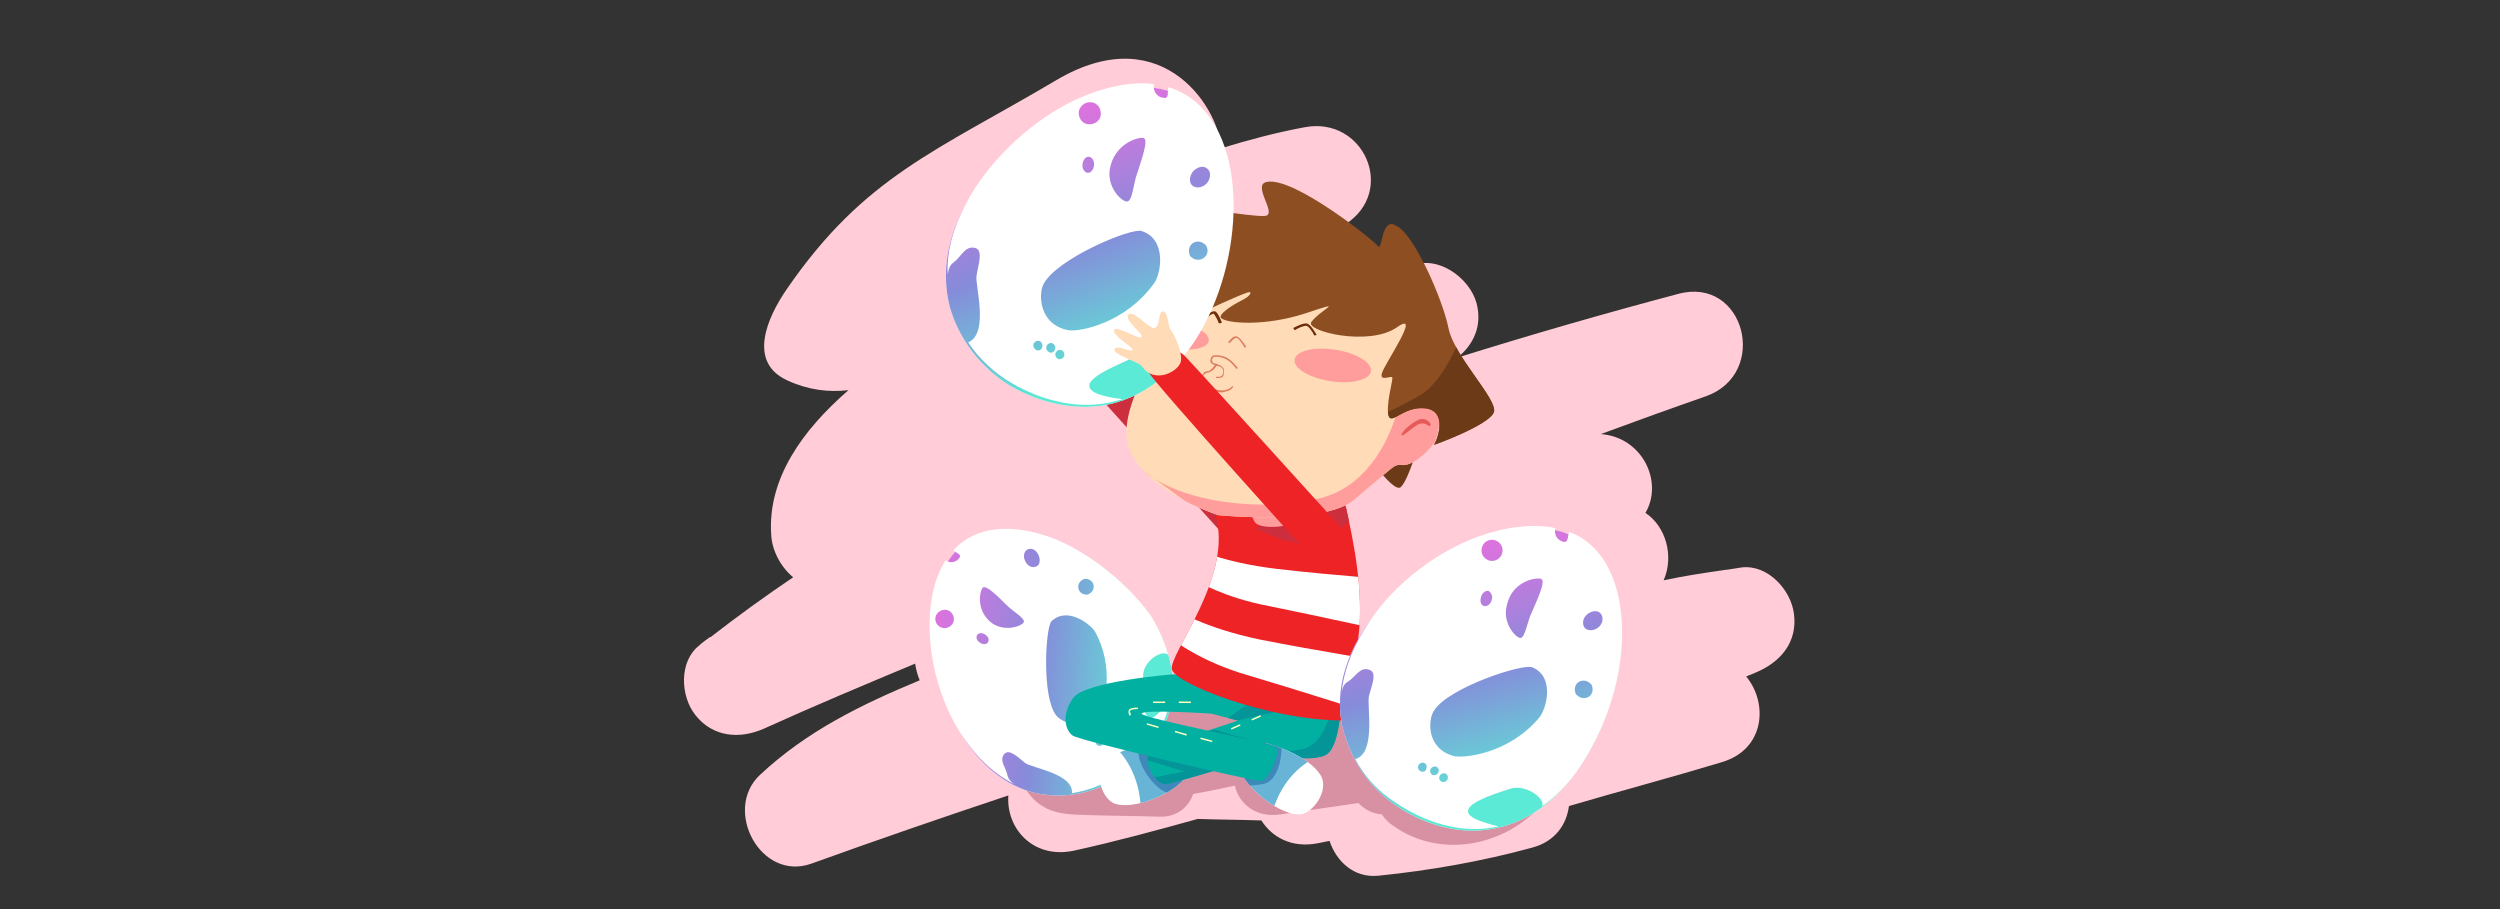<?xml version="1.0" encoding="utf-8"?>
<!-- Generator: Adobe Illustrator 22.0.1, SVG Export Plug-In . SVG Version: 6.00 Build 0)  -->
<svg version="1.1" xmlns="http://www.w3.org/2000/svg" xmlns:xlink="http://www.w3.org/1999/xlink" x="0px" y="0px"
	 viewBox="0 0 330 120" style="enable-background:new 0 0 330 120;" xml:space="preserve">
<rect x="0" y="0" width="330" height="120" fill="#333333" stroke="none"/>
<style type="text/css">
	.st0{fill:#FFCCD7;}
	.st1{fill:#D891A3;}
	.st2{fill:#F8F9FF;}
	.st3{fill:url(#SVGID_1_);}
	.st4{fill:#FFFFFF;}
	.st5{fill:#CC2E3D;}
	.st6{clip-path:url(#SVGID_3_);fill:#67B4D6;}
	.st7{clip-path:url(#SVGID_5_);}
	.st8{fill:#3E88BA;}
	.st9{fill:#01B0A1;}
	.st10{clip-path:url(#SVGID_7_);}
	.st11{fill:#049599;}
	.st12{clip-path:url(#SVGID_9_);}
	.st13{clip-path:url(#SVGID_11_);}
	.st14{clip-path:url(#SVGID_13_);fill:#67B4D6;}
	.st15{clip-path:url(#SVGID_15_);}
	.st16{clip-path:url(#SVGID_17_);}
	.st17{fill:#EE2326;}
	.st18{clip-path:url(#SVGID_19_);}
	.st19{clip-path:url(#SVGID_21_);}
	.st20{clip-path:url(#SVGID_23_);}
	.st21{clip-path:url(#SVGID_25_);fill:#FFFFFF;}
	.st22{clip-path:url(#SVGID_27_);fill:#FFFFFF;}
	.st23{fill:#FFFDBD;}
	.st24{fill:#FF9C9C;}
	.st25{fill:#6D3A17;}
	.st26{fill:#FFDBB7;}
	.st27{clip-path:url(#SVGID_29_);}
	.st28{fill:#8D4E22;}
	.st29{clip-path:url(#SVGID_31_);}
	.st30{fill:#DD7C5E;}
	.st31{fill:#6D2C0B;}
	.st32{fill:#E55A5A;}
	.st33{fill:url(#SVGID_32_);}
	.st34{fill:url(#SVGID_33_);}
</style>
<g id="图层_3">
	<path class="st0" d="M236.8,81c-0.4-3.1-3.4-6.5-6.9-6.1c-0.6,0.1-1.2,0.2-1.9,0.3l0,0c0,0-0.1,0-0.1,0c-2.8,0.4-5.5,0.8-8.3,1.4
		c1.4-3.2,0.3-7.1-2.4-8.9c2.4-4.1-0.4-10-5.9-10.4c4.6-1.7,9.3-3.4,13.9-5c8.4-3,5.1-15.9-3.7-13.5c-9.8,2.6-19.5,5.4-29.1,8.4
		c2.1-1.7,3.3-4.2,2.5-7.2c-0.9-3.3-5.1-6.4-8.6-4.9c-1.6,0.7-3.2,1.3-4.8,2c-1.8-1.6-4.2-2.4-6.4-1.5
		c-12.2,5.1-24.4,10.2-36.6,15.2c1.6-0.9,3.2-1.8,4.8-2.6c11.5-6.1,23.4-11.5,34.3-18.6c6.8-4.4,2.4-14.3-5.4-12.8
		c-3.8,0.7-7.5,1.7-11.1,2.8c0.2-4.4-7.2-17.6-21.7-9c-15.9,9.4-25.3,12.7-35.5,27.5c-2.7,3.9-5.2,9.7,0,12.1
		c2.8,1.3,5.5,1.6,8.1,1.3c-6.1,5.3-10.7,11.7-10.2,19.1c0.1,2,1.2,4.2,2.9,5.6c-3.7,2.5-7.3,5.1-10.9,7.9c0,0,0,0-0.1,0l0,0
		c-0.5,0.4-1,0.7-1.4,1.1c-2.7,2.1-2.5,6.7-0.5,9.2c2.3,2.9,5.8,3.2,9,1.8c6.6-3,13.3-5.8,20-8.6c0.1,0.7,0.3,1.5,0.6,2.2
		c-7.7,3.2-14.9,6.7-21.1,12.5c-4.9,4.6,0.1,14.1,6.8,11.7c8.6-3.1,17.3-6.1,26-9c-0.3,4.4,3.3,8.4,8.6,7.3c5.5-1.2,11-2.7,16.4-4.2
		c2.8,0.1,5.6,0.1,8.4,0.2c1.4,2.2,4,3.7,7.5,3c0.5-0.1,1-0.2,1.5-0.3c0.9,2.7,3.2,4.9,6.4,4.6c6.9-0.7,13.7-1.9,20.3-3.7
		c3.1-0.8,4.6-3.1,4.9-5.5c6.8-2,13.6-3.8,20.2-5.8c5.7-1.7,6.1-7.8,3.2-11.3c0.4-0.2,0.8-0.3,1.2-0.5
		C235.1,87.4,237.3,84.7,236.8,81z"/>
</g>
<g id="图层_4">
	<path class="st1" d="M199.7,96.4c-0.9-0.5-1.9-0.8-3.2-0.7c-1.1-1-2.6-1.6-4.6-1.3l-3.7,0.5c-0.4-1.9-1.9-3.6-4.7-3.6
		c-3.2,0-6.4,0.2-9.7,0.6c-0.8-1.2-2.1-2-4-1.7c-0.4,0.1-0.9,0.1-1.3,0.2c0,0,0,0,0,0c0,0,0,0,0,0c-6.6,0.9-13.3,1.9-19.9,3.1
		c-0.8,0.1-1.5,0.4-2,0.8c-2,0.2-4,0.4-6,0.6c-2.5,0.3-4.7,1.9-4.9,4.5c0,0-0.1,0.1-0.1,0.1c-0.8,1.4-1,3.7,0,5c2.2,3,4.8,3,8.3,3.1
		c3,0.1,6.1,0.1,9.1,0.2c2.4,0.1,3.9-1.3,4.5-3c1.8-0.3,3.7-0.7,5.5-1.1c0.5,2.3,2.7,4.3,6,3.8c3.4-0.5,6.9-1,10.3-1.5
		c0.8,0.8,1.8,1.4,3.1,1.5c0.4,0.6,0.9,1.1,1.5,1.5c5.6,4,13.2,3,18.2-1.4c0.8-0.7,1.3-1.8,1.4-2.8C207,102,203.9,96.2,199.7,96.4z"
		/>
</g>
<g id="图层_1">
	<g>
		<path class="st2" d="M137.3,104.8c-3.9-0.7-7.3-3.2-9.9-7.1c-2.8-4.3-4.5-9.8-4.5-14.9c0-5.2,1.7-9.2,4.7-11.3c3-2,7.4-1.9,12.2,0
			c4.7,2,9.2,5.7,12,9.9c2.6,4,3.6,8.1,2.7,11.9c-0.8,3.5-3.3,6.9-6.7,9.2C144.5,104.7,140.8,105.4,137.3,104.8z"/>
		
			<linearGradient id="SVGID_1_" gradientUnits="userSpaceOnUse" x1="235.456" y1="363.038" x2="219.046" y2="334.614" gradientTransform="matrix(0.586 -0.81 0.81 0.586 -277.101 67.336)">
			<stop  offset="0.106" style="stop-color:#5BEAD5"/>
			<stop  offset="0.547" style="stop-color:#868BDA"/>
			<stop  offset="0.819" style="stop-color:#BF7BDD"/>
			<stop  offset="1" style="stop-color:#E171DE"/>
		</linearGradient>
		<path class="st3" d="M137.3,104.8c-3.9-0.7-7.3-3.2-9.9-7.1c-2.8-4.3-4.5-9.8-4.5-14.9c0-5.2,1.7-9.2,4.7-11.3c3-2,7.4-1.9,12.2,0
			c4.7,2,9.2,5.7,12,9.9c2.6,4,3.6,8.1,2.7,11.9c-0.8,3.5-3.3,6.9-6.7,9.2C144.5,104.7,140.8,105.4,137.3,104.8z"/>
		<path class="st4" d="M139.6,71.3c-4.8-2-9.2-2-12.2,0c-0.6,0.4-1.1,0.8-1.6,1.4c0,0,0,0,0.1,0c0.5,0.4,1.1,0.5,0.7,1
			s-1.1,0.7-1.7,0.3c0,0,0,0-0.1,0c-1.4,2.2-2.1,5.2-2.1,8.5c0,5.1,1.6,10.7,4.5,14.9c1.9,2.8,4.2,4.9,6.7,6.1
			c-0.5-0.3-0.8-0.7-0.9-1.1c-0.2-1.1-1.1-1.9-0.5-2.8c0.7-0.9,1.9,0.4,2.8,1.1s6.4,1.4,6.2,4c2-0.3,4.2-1.1,6.1-2.4
			c3.5-2.2,5.9-5.7,6.7-9.2c0.1-0.3,0.1-0.7,0.2-1c-0.7,0.9-2.1,3.3-3,2.5c-0.9-0.7-0.6-4.3-0.6-5.5c0-1.6,2.2-3.4,3.3-2.7
			c-0.5-1.7-1.3-3.6-2.4-5.3C148.8,77.1,144.3,73.3,139.6,71.3z M129.7,77.6c0.4-0.5,2,1.1,3.2,2.3c0.8,0.8,2.6,1.8,2.2,2.3
			c-0.4,0.5-2.4,1.2-4.1,0.1C128.8,80.7,129.3,78.1,129.7,77.6z M123.7,81c0.4-0.5,1.1-0.7,1.7-0.3c0.5,0.4,0.7,1.1,0.3,1.7
			c-0.4,0.5-1.1,0.7-1.7,0.3C123.4,82.3,123.3,81.5,123.7,81z M130.1,83.8c0.4,0.3,0.5,0.7,0.3,1c-0.2,0.3-0.7,0.3-1.1,0
			c-0.4-0.3-0.5-0.7-0.3-1C129.2,83.5,129.7,83.5,130.1,83.8z M145.5,98.3c-0.1,0.2-0.4,0.2-0.6,0.1c-0.3-0.2-0.4-0.6-0.1-0.8
			c0.1-0.2,0.4-0.2,0.6-0.1C145.7,97.6,145.8,98.1,145.5,98.3z M146.3,97.1c-0.1,0.2-0.4,0.2-0.6,0.1c-0.3-0.2-0.4-0.6-0.1-0.8
			c0.1-0.2,0.4-0.2,0.6-0.1C146.5,96.5,146.6,96.9,146.3,97.1z M147.5,96.5c-0.1,0.2-0.4,0.2-0.6,0.1c-0.3-0.2-0.4-0.6-0.1-0.8
			c0.1-0.2,0.4-0.2,0.6-0.1C147.7,95.9,147.8,96.3,147.5,96.5z M144.5,83.3c2.7,4.8,1.3,9.9,0.6,10.8c-1.9,2.7-5.1,1.2-5.7,0.3
			c-1.9-2.4-1.4-11.6-0.6-12.4C140.9,80,143.9,82.4,144.5,83.3z M136.7,74.8c-0.5,0.2-1.1-0.1-1.4-0.8c-0.3-0.6-0.1-1.3,0.4-1.5
			c0.5-0.2,1.1,0.1,1.4,0.8S137.2,74.7,136.7,74.8z M143.5,78.5c-1.4,0-1.6-1.7-0.3-2.1C144.6,76.4,144.8,78.1,143.5,78.5z"/>
		<path class="st5" d="M150.1,49.3l-5.7,2.3c0,0,16.9,18.8,17.2,19.1c0.4,0.2,4-1.6,4-1.6L150.1,49.3z"/>
		<path class="st4" d="M147.2,106.1c3.3,1,9.9-2.5,9.5-4.5c-0.4-1.9-1.5-3.3-2.5-3.4c-0.5,0-5.7,0-8,2.1
			C144.1,102.1,145.6,105.6,147.2,106.1z"/>
		<g>
			<g>
				<defs>
					<path id="SVGID_2_" d="M147.2,106.1c3.3,1,9.9-2.5,9.5-4.5c-0.4-1.9-1.5-3.3-2.5-3.4c-0.5,0-5.7,0-8,2.1
						C144.1,102.1,145.6,105.6,147.2,106.1z"/>
				</defs>
				<clipPath id="SVGID_3_">
					<use xlink:href="#SVGID_2_"  style="overflow:visible;"/>
				</clipPath>
				<path class="st6" d="M146.7,98.1c2.8,2.5,4,5.9,3.9,9.8l6.5-2.6l-2.4-8.4L146.7,98.1z"/>
			</g>
			<g>
				<defs>
					<path id="SVGID_4_" d="M147.2,106.1c3.3,1,9.9-2.5,9.5-4.5c-0.4-1.9-1.5-3.3-2.5-3.4c-0.5,0-5.7,0-8,2.1
						C144.1,102.1,145.6,105.6,147.2,106.1z"/>
				</defs>
				<clipPath id="SVGID_5_">
					<use xlink:href="#SVGID_4_"  style="overflow:visible;"/>
				</clipPath>
				<g class="st7">
					<g>
						<g>
							<path class="st8" d="M154,104.6c-1.7-0.5-4.9-4.7-3.3-6.8c1.1-1.4,2.9-2.9,2.9-2.9l5.4,7C159,101.9,155.2,105,154,104.6z"/>
						</g>
					</g>
				</g>
			</g>
		</g>
		<path class="st9" d="M177.1,90.7c0,0-24.8,7.8-25.4,8.7c-0.9,1.3,0.9,4.2,2.2,4.1c0.7,0,13.9-4,13.9-4s4.8,1.2,7.1,0.2
			C177.2,98.7,177.1,90.7,177.1,90.7z"/>
		<g>
			<g>
				<defs>
					<path id="SVGID_6_" d="M177.1,90.7c0,0-24.8,7.8-25.4,8.7c-0.9,1.3,0.9,4.2,2.2,4.1c0.7,0,13.9-4,13.9-4s4.8,1.2,7.1,0.2
						C177.2,98.7,177.1,90.7,177.1,90.7z"/>
				</defs>
				<clipPath id="SVGID_7_">
					<use xlink:href="#SVGID_6_"  style="overflow:visible;"/>
				</clipPath>
				<g class="st10">
					<g>
						<path class="st11" d="M175.9,93c0,0-0.9,5.4-4.1,5.9c-3.3,0.5-20.9,4-20.9,4l5.7,4.3l20-5.6l2.9-6.8L175.9,93z"/>
					</g>
				</g>
			</g>
			<g>
				<defs>
					<path id="SVGID_8_" d="M177.1,90.7c0,0-24.8,7.8-25.4,8.7c-0.9,1.3,0.9,4.2,2.2,4.1c0.7,0,13.9-4,13.9-4s4.8,1.2,7.1,0.2
						C177.2,98.7,177.1,90.7,177.1,90.7z"/>
				</defs>
				<clipPath id="SVGID_9_">
					<use xlink:href="#SVGID_8_"  style="overflow:visible;"/>
				</clipPath>
				<g class="st12">
					<g>
						<polygon class="st11" points="151,97.9 150.6,100.1 157.9,102.3 163.5,100.8 154.6,97.4 						"/>
					</g>
				</g>
			</g>
			<g>
				<defs>
					<path id="SVGID_10_" d="M177.1,90.7c0,0-24.8,7.8-25.4,8.7c-0.9,1.3,0.9,4.2,2.2,4.1c0.7,0,13.9-4,13.9-4s4.8,1.2,7.1,0.2
						C177.2,98.7,177.1,90.7,177.1,90.7z"/>
				</defs>
				<clipPath id="SVGID_11_">
					<use xlink:href="#SVGID_10_"  style="overflow:visible;"/>
				</clipPath>
				<g class="st13">
					<g>
						<polygon class="st11" points="156.8,97.1 156.6,99.3 164.1,100.8 171.8,99.7 160.3,96.3 						"/>
					</g>
				</g>
			</g>
		</g>
		<path class="st4" d="M171.6,107.5c-3.4,0.1-8.8-5.1-7.9-6.9c0.9-1.8,2.3-2.7,3.4-2.5c0.5,0.1,5.5,1.5,7.2,4.2
			C175.6,104.4,173.1,107.5,171.6,107.5z"/>
		<g>
			<g>
				<defs>
					<path id="SVGID_12_" d="M171.6,107.5c-3.4,0.1-8.8-5.1-7.9-6.9c0.9-1.8,2.3-2.7,3.4-2.5c0.5,0.1,5.5,1.5,7.2,4.2
						C175.6,104.4,173.1,107.5,171.6,107.5z"/>
				</defs>
				<clipPath id="SVGID_13_">
					<use xlink:href="#SVGID_12_"  style="overflow:visible;"/>
				</clipPath>
				<path class="st14" d="M174,99.8c-3.5,1.7-5.4,4.6-6.3,8.3l-5.5-4.3l4.7-7.5L174,99.8z"/>
			</g>
			<g>
				<defs>
					<path id="SVGID_14_" d="M171.6,107.5c-3.4,0.1-8.8-5.1-7.9-6.9c0.9-1.8,2.3-2.7,3.4-2.5c0.5,0.1,5.5,1.5,7.2,4.2
						C175.6,104.4,173.1,107.5,171.6,107.5z"/>
				</defs>
				<clipPath id="SVGID_15_">
					<use xlink:href="#SVGID_14_"  style="overflow:visible;"/>
				</clipPath>
				<g class="st15">
					<g>
						<g>
							<path class="st8" d="M168.7,96.3c0.9,1.5,0.6,6.7-2,7.2c-1.8,0.3-4.2,0.3-4.2,0.3l0.5-8.7C163.1,95.1,168.1,95.2,168.7,96.3z
								"/>
						</g>
					</g>
				</g>
			</g>
		</g>
		<path class="st9" d="M155,89c0,0-11.9,0.9-13.4,3.2c-1.5,2.2-1,4.2,0,4.9c1,0.7,23.8,6,24.8,6c1,0,2.8-4,2-4.5
			c-0.9-0.6-17.7-3.8-17.7-4.4c0-0.6,9.2,0,9.2,0l8.4,2.2l5.4-5L155,89z"/>
		<g>
			<g>
				<defs>
					<path id="SVGID_16_" d="M155,89c0,0-11.9,0.9-13.4,3.2c-1.5,2.2-1,4.2,0,4.9c1,0.7,23.8,6,24.8,6c1,0,2.8-4,2-4.5
						c-0.9-0.6-17.7-3.8-17.7-4.4c0-0.6,9.2,0,9.2,0l8.4,2.2l5.4-5L155,89z"/>
				</defs>
				<clipPath id="SVGID_17_">
					<use xlink:href="#SVGID_16_"  style="overflow:visible;"/>
				</clipPath>
				<g class="st16">
					<g>
						<polygon class="st11" points="168.3,94 161,95.6 165.4,92.4 168.6,93.1 						"/>
					</g>
				</g>
			</g>
		</g>
		<path class="st17" d="M160.4,67.9c2.6,8.1-6.3,18.6-5.7,20.5c0.6,1.9,12.6,6.6,22.3,6.7c1.1-4.5,2.3-8.8,2.5-13.3
			c0.2-5.9-1.1-11.8-2.5-17.7L160.4,67.9z"/>
		<g>
			<g>
				<defs>
					<path id="SVGID_18_" d="M160.4,67.9c2.6,8.1-6.3,18.6-5.7,20.5c0.6,1.9,12.6,6.6,22.3,6.7c1.1-4.5,2.3-8.8,2.5-13.3
						c0.2-5.9-1.1-11.8-2.5-17.7L160.4,67.9z"/>
				</defs>
				<clipPath id="SVGID_19_">
					<use xlink:href="#SVGID_18_"  style="overflow:visible;"/>
				</clipPath>
				<g class="st18">
					<g>
						<polygon class="st5" points="175.3,65.9 172.6,68 176.8,69.8 179.5,67.8 						"/>
					</g>
				</g>
			</g>
			<g>
				<defs>
					<path id="SVGID_20_" d="M160.4,67.9c2.6,8.1-6.3,18.6-5.7,20.5c0.6,1.9,12.6,6.6,22.3,6.7c1.1-4.5,2.3-8.8,2.5-13.3
						c0.2-5.9-1.1-11.8-2.5-17.7L160.4,67.9z"/>
				</defs>
				<clipPath id="SVGID_21_">
					<use xlink:href="#SVGID_20_"  style="overflow:visible;"/>
				</clipPath>
				<g class="st19">
					<g>
						<polygon class="st5" points="172.1,68.8 169.3,71 173.6,72.7 176.2,70.8 						"/>
					</g>
				</g>
			</g>
			<g>
				<defs>
					<path id="SVGID_22_" d="M160.4,67.9c2.6,8.1-6.3,18.6-5.7,20.5c0.6,1.9,12.6,6.6,22.3,6.7c1.1-4.5,2.3-8.8,2.5-13.3
						c0.2-5.9-1.1-11.8-2.5-17.7L160.4,67.9z"/>
				</defs>
				<clipPath id="SVGID_23_">
					<use xlink:href="#SVGID_22_"  style="overflow:visible;"/>
				</clipPath>
				<g class="st20">
					<g>
						<polygon class="st5" points="168.4,67.6 165.7,69.8 169.9,71.5 172.6,69.5 						"/>
					</g>
				</g>
			</g>
			<g>
				<defs>
					<path id="SVGID_24_" d="M160.4,67.9c2.6,8.1-6.3,18.6-5.7,20.5c0.6,1.9,12.6,6.6,22.3,6.7c1.1-4.5,2.3-8.8,2.5-13.3
						c0.2-5.9-1.1-11.8-2.5-17.7L160.4,67.9z"/>
				</defs>
				<clipPath id="SVGID_25_">
					<use xlink:href="#SVGID_24_"  style="overflow:visible;"/>
				</clipPath>
				<path class="st21" d="M157.6,72.3c0,0,3.4,1.9,11,2.8c7.7,0.9,16.6,1.5,16.6,1.5l0.1,7.2c0,0-11.8-2.6-17.8-3.8
					c-5.9-1.1-9.5-3.3-9.5-3.3L157.6,72.3z"/>
			</g>
			<g>
				<defs>
					<path id="SVGID_26_" d="M160.4,67.9c2.6,8.1-6.3,18.6-5.7,20.5c0.6,1.9,12.6,6.6,22.3,6.7c1.1-4.5,2.3-8.8,2.5-13.3
						c0.2-5.9-1.1-11.8-2.5-17.7L160.4,67.9z"/>
				</defs>
				<clipPath id="SVGID_27_">
					<use xlink:href="#SVGID_26_"  style="overflow:visible;"/>
				</clipPath>
				<path class="st22" d="M155.5,80.6c0,0,3.2,2.2,10.7,3.8c7.6,1.5,16.4,2.9,16.4,2.9l-0.6,7.2c0,0-11.6-3.7-17.4-5.4
					c-5.8-1.7-9.1-4.2-9.1-4.2L155.5,80.6z"/>
			</g>
		</g>
		
			<rect x="165.2" y="94.6" transform="matrix(0.915 -0.403 0.403 0.915 -24.092 74.941)" class="st23" width="1.3" height="0.2"/>
		
			<rect x="162.5" y="95.8" transform="matrix(0.915 -0.403 0.403 0.915 -24.816 73.953)" class="st23" width="1.3" height="0.2"/>
		<rect x="155.6" y="92.6" class="st23" width="1.6" height="0.2"/>
		<rect x="152.2" y="92.6" class="st23" width="1.6" height="0.2"/>
		<rect x="152" y="95" transform="matrix(0.281 -0.96 0.96 0.281 17.451 214.881)" class="st23" width="0.2" height="1.6"/>
		
			<rect x="155.7" y="96" transform="matrix(0.281 -0.96 0.96 0.281 19.163 219.151)" class="st23" width="0.2" height="1.6"/>
		
			<rect x="159.1" y="96.9" transform="matrix(0.26 -0.966 0.966 0.26 23.469 226.047)" class="st23" width="0.2" height="1.6"/>
		<path class="st23" d="M149.1,94.5c-0.1-0.2-0.2-0.5-0.1-0.8c0.2-0.2,0.5-0.3,1.2-0.3v0.2c-0.7,0-0.9,0.1-1,0.2
			c-0.1,0.1,0,0.3,0.1,0.5L149.1,94.5z"/>
		<path class="st24" d="M165.1,65.9c0,0-0.1,2.5,0.7,3.2s4.5,0.6,4.9-0.4s-0.4-5.4-0.4-5.4L165.1,65.9z"/>
		<path class="st25" d="M187.5,57.8c0,0-1.5,5.5-2.6,6.5c-1.1,1-6-6.5-6-6.5l4-5.8L187.5,57.8z"/>
		<path class="st26" d="M162.7,35.7c-6.9,4.5-15.5,17.2-13.8,23.1s11.9,9.2,11.9,9.2s13.8,1.4,17.9-2c4.1-3.5,2-1.7,5-4.2
			c1-0.8,1.2-0.2,2.1-0.5c1.7-0.5,3.4-2.6,3.6-3c0-0.1,0.3-0.6,0.4-1.2c0.3-1.7,0.7-4.5,0.7-4.5l-3.8-15.2L162.7,35.7z"/>
		<g>
			<g>
				<defs>
					<path id="SVGID_28_" d="M162.7,35.7c-6.9,4.5-15.5,17.2-13.8,23.1s11.9,9.2,11.9,9.2s13.8,1.4,17.9-2c4.1-3.5,2-1.7,5-4.2
						c1-0.8,1.2-0.2,2.1-0.5c1.7-0.5,3.4-2.6,3.6-3c0-0.1,0.3-0.6,0.4-1.2c0.3-1.7,0.7-4.5,0.7-4.5l-3.8-15.2L162.7,35.7z"/>
				</defs>
				<clipPath id="SVGID_29_">
					<use xlink:href="#SVGID_28_"  style="overflow:visible;"/>
				</clipPath>
				<g class="st27">
					<g>
						<path class="st24" d="M184.6,53.7c-1.4,5.4-4.8,10.8-10.5,12.1c-7.6,1.8-18.2,0.6-23.2-3.7l20,14.6l23-10.4l-1-14.4
							L184.6,53.7z"/>
					</g>
				</g>
			</g>
		</g>
		<path class="st28" d="M191.2,43.3c0.7,3.7,6.5,9.4,6,11.1c-0.6,1.7-8,4.4-7.9,4.3c0.6-1,1.7-4.5-1.2-4.8c-2.8-0.3-4.4,2.2-4.8,1
			c-0.4-1.2,0.5-4.5,0.5-5c0-0.5-1.7,0.6-1.4-0.6c0.3-1.2,5.4-8.5,2-6.1c-3.7,2.6-12.2,0.5-11.3-0.7c1.4-1.8,4.8-3-0.9-1.1
			c-5.3,1.7-10.2,1.3-11,0.6c-0.5-0.4,1.2-1.6,2.8-2.4c1.2-0.6,1.3-1.2,0.7-1c-1.3,0.4-6.4,2.8-6.4,2.8l-12.5,5.2l9.2-19.7
			c0,0,10.3,1.8,12,1.6c1.7-0.2-1.9-4.2,0.3-4.5c3.6-0.6,14,7.7,14.6,8.5c0.6,0.7,0.4-4,2.4-2.7C186.6,30.8,190.4,39.4,191.2,43.3z"
			/>
		<g>
			<g>
				<defs>
					<path id="SVGID_30_" d="M191.2,43.3c0.7,3.7,6.5,9.4,6,11.1c-0.6,1.7-8,4.4-7.9,4.3c0.6-1,1.7-4.5-1.2-4.8
						c-2.8-0.3-4.4,2.2-4.8,1c-0.4-1.2,0.5-4.5,0.5-5c0-0.5-1.7,0.6-1.4-0.6c0.3-1.2,5.4-8.5,2-6.1c-3.7,2.6-12.2,0.5-11.3-0.7
						c1.4-1.8,4.8-3-0.9-1.1c-5.3,1.7-10.2,1.3-11,0.6c-0.5-0.4,1.2-1.6,2.8-2.4c1.2-0.6,1.3-1.2,0.7-1c-1.3,0.4-6.4,2.8-6.4,2.8
						l-12.5,5.2l9.2-19.7c0,0,10.3,1.8,12,1.6c1.7-0.2-1.9-4.2,0.3-4.5c3.6-0.6,14,7.7,14.6,8.5c0.6,0.7,0.4-4,2.4-2.7
						C186.6,30.8,190.4,39.4,191.2,43.3z"/>
				</defs>
				<clipPath id="SVGID_31_">
					<use xlink:href="#SVGID_30_"  style="overflow:visible;"/>
				</clipPath>
				<g class="st29">
					<g>
						<path class="st25" d="M194.2,40.7c0,0-2.6,8.8-6.5,11.3c-3.9,2.4-8.8,4.2-8.8,4.2l10.5,9.5l19.7-8.1c0,0-5.3-14.4-6.2-14.6
							C202,42.4,194.2,40.7,194.2,40.7z"/>
					</g>
				</g>
			</g>
		</g>
		<path class="st30" d="M160.8,49.9c-0.1,0-0.2,0-0.3,0l0.1-0.2v0.1v-0.1c0,0,0.6,0.2,0.8-0.3c0.1-0.3,0.1-0.5,0-0.7
			c-0.1-0.2-0.3-0.3-0.7-0.4c-0.1,0-0.2,0-0.3-0.1c-0.1,0-0.2-0.1-0.3-0.1c-0.2-0.1-0.4-0.3-0.3-0.6c0-0.3,0.2-0.6,0.5-0.6
			c0.1,0,0.2,0,0.4,0c0.3,0,0.8,0.1,1.2,0.3c0.9,0.5,1.5,1.4,1.5,1.4l-0.2,0.1c0,0-0.6-0.9-1.4-1.3c-0.4-0.2-0.8-0.3-1.1-0.3
			c-0.2,0-0.3,0-0.4,0c-0.1,0-0.3,0.2-0.3,0.4c0,0,0,0.3,0.1,0.4c0.1,0,0.2,0.1,0.3,0.1s0.2,0,0.3,0.1c0.3,0.1,0.6,0.2,0.8,0.5
			c0.1,0.2,0.1,0.5,0,0.9C161.5,49.8,161.1,49.9,160.8,49.9z"/>
		<path class="st30" d="M161.3,51.8c-1.1,0-2.2-0.7-2.6-1.4c-0.2-0.4-0.1-0.8,0.2-1.2c0.1-0.1,0.3-0.2,0.5-0.2
			c0.2,0,0.3-0.1,0.4-0.2c0.4-0.3,0.7-0.8,0.7-0.8l0.2,0.1c0,0-0.3,0.6-0.8,0.9c-0.2,0.1-0.4,0.2-0.5,0.2c-0.2,0-0.3,0.1-0.4,0.2
			c-0.3,0.2-0.3,0.5-0.1,0.9c0.4,0.7,1.7,1.4,2.8,1.2c0.8-0.2,0.9-0.5,0.9-0.5h0.2c0,0-0.1,0.5-1.1,0.7
			C161.7,51.7,161.5,51.8,161.3,51.8z"/>
		<path class="st31" d="M173.5,44.3c-0.3-0.6-0.8-1.3-1.1-1.3c-0.3,0-1.1,0.3-1.5,0.6l-0.2-0.3c0.2-0.1,1.3-0.7,1.8-0.6
			c0.5,0.1,1.1,1.2,1.3,1.5L173.5,44.3z"/>
		<path class="st30" d="M164.3,45.9c-0.3-0.5-0.8-1.3-1.1-1.3c-0.3,0-0.7,0.5-0.9,0.7l-0.2-0.1c0.1-0.1,0.6-0.9,1.1-0.8
			s1.2,1.2,1.3,1.4L164.3,45.9z"/>
		<path class="st31" d="M160.9,42.7c-0.2-0.6-0.6-1.2-0.7-1.3c-0.1,0-0.6,0.2-0.9,0.6l-0.2-0.3c0.3-0.2,0.9-0.7,1.3-0.6
			c0.3,0.1,0.7,1,0.9,1.5L160.9,42.7z"/>
		<g>
			<g>
				<g>
					
						<ellipse transform="matrix(0.153 -0.988 0.988 0.153 101.391 214.65)" class="st24" cx="175.9" cy="48.2" rx="2.1" ry="5.1"/>
				</g>
			</g>
		</g>
		<g>
			<g>
				<g>
					
						<ellipse transform="matrix(0.153 -0.988 0.988 0.153 87.942 191.216)" class="st24" cx="155.5" cy="44.3" rx="1.7" ry="4.1"/>
				</g>
			</g>
		</g>
		<g>
			<g>
				<path class="st32" d="M185,57.4c0-0.5,1.9-2.1,2.7-2.1s1.3,0.7,1.1,0.9c-0.2,0.2-0.5-0.4-1.2-0.3C186.9,55.9,185,57.9,185,57.4z
					"/>
			</g>
		</g>
		<path class="st2" d="M177.1,95.5c-0.8-4.5,0.5-9,3.7-13.5c3.5-4.7,8.7-8.7,14.2-10.9c5.6-2.1,10.7-1.9,14,0.5s5.1,7.2,4.9,13.2
			c-0.2,5.9-2.3,12.2-5.8,17c-3.2,4.5-7.2,7.1-11.7,7.7c-4.1,0.6-8.7-0.7-12.6-3.5C180.1,103.3,178,99.5,177.1,95.5z"/>
		
			<linearGradient id="SVGID_32_" gradientUnits="userSpaceOnUse" x1="144.868" y1="166.643" x2="126.011" y2="133.983" gradientTransform="matrix(0.965 0.263 -0.263 0.965 104.975 -90.442)">
			<stop  offset="0.106" style="stop-color:#5BEAD5"/>
			<stop  offset="0.547" style="stop-color:#868BDA"/>
			<stop  offset="0.819" style="stop-color:#BF7BDD"/>
			<stop  offset="1" style="stop-color:#E171DE"/>
		</linearGradient>
		<path class="st33" d="M177.1,95.5c-0.8-4.5,0.5-9,3.7-13.5c3.5-4.7,8.7-8.7,14.2-10.9c5.6-2.1,10.7-1.9,14,0.5s5.1,7.2,4.9,13.2
			c-0.2,5.9-2.3,12.2-5.8,17c-3.2,4.5-7.2,7.1-11.7,7.7c-4.1,0.6-8.7-0.7-12.6-3.5C180.1,103.3,178,99.5,177.1,95.5z"/>
		<path class="st4" d="M214.1,84.5c0.2-6-1.5-10.8-4.9-13.2c-0.6-0.5-1.4-0.8-2.1-1.1v0.1c-0.2,0.7-0.1,1.4-0.8,1.2
			c-0.7-0.2-1.2-0.9-1-1.7v-0.1c-2.9-0.6-6.4-0.2-10.1,1.1c-5.5,2-10.9,6.1-14.2,10.9c-2.2,3.2-3.6,6.5-3.9,9.7
			c0.1-0.7,0.4-1.2,0.8-1.4c1.1-0.7,1.6-2,2.8-1.6c1.2,0.3,0.3,2.2,0,3.5c-0.3,1.2,1,7.5-1.8,8.3c1.1,2.1,2.8,4.1,5.1,5.6
			c3.9,2.7,8.5,4.1,12.6,3.5c0.4-0.1,0.8-0.1,1.2-0.2c-1.3-0.4-4.3-1-4-2.2c0.3-1.2,4.4-2.4,5.6-2.8c1.8-0.6,4.5,1.1,4.2,2.3
			c1.7-1.2,3.3-2.8,4.7-4.8C211.7,96.7,213.9,90.4,214.1,84.5z M203.4,76.4c0.7,0.2-0.4,2.6-1.2,4.4c-0.6,1.2-0.9,3.6-1.6,3.4
			c-0.7-0.2-2.3-2.1-1.7-4.3C199.6,76.7,202.7,76.2,203.4,76.4z M197.3,71.3c0.7,0.2,1.2,0.9,1,1.7c-0.2,0.7-0.9,1.2-1.7,1
			c-0.7-0.2-1.2-0.9-1-1.7S196.6,71.1,197.3,71.3z M196.9,79.2c-0.1,0.5-0.6,0.9-1,0.8c-0.4-0.1-0.6-0.6-0.4-1.2
			c0.1-0.5,0.6-0.9,1-0.8C196.8,78.2,197.1,78.7,196.9,79.2z M187.5,101.8c-0.2-0.1-0.4-0.4-0.3-0.6c0-0.4,0.5-0.6,0.8-0.5
			c0.2,0.1,0.4,0.4,0.3,0.6C188.3,101.8,187.9,102,187.5,101.8z M189.1,102.3c-0.2-0.1-0.4-0.4-0.3-0.6c0-0.4,0.5-0.6,0.8-0.5
			c0.2,0.1,0.4,0.4,0.3,0.6C189.9,102.2,189.4,102.4,189.1,102.3z M190.3,103.2c-0.2-0.1-0.4-0.4-0.3-0.6c0-0.4,0.5-0.6,0.8-0.5
			c0.2,0.1,0.4,0.4,0.3,0.6C191.1,103.1,190.7,103.3,190.3,103.2z M203.2,94.7c-4.1,4.9-10.1,5.4-11.3,5.1c-3.7-1-3.4-4.9-2.6-6
			c1.8-3,11.8-6.3,13-5.7C205.3,89.4,204.1,93.6,203.2,94.7z M209.2,82.9c-0.4-0.5-0.3-1.3,0.3-1.8c0.6-0.5,1.4-0.6,1.8-0.1
			c0.4,0.5,0.3,1.3-0.3,1.8C210.4,83.3,209.6,83.3,209.2,82.9z M208,91.6c-0.6-1.5,1.1-2.4,2.1-1.2C210.7,91.9,209,92.8,208,91.6z"
			/>
		<path class="st2" d="M125.4,40.6c-1.2-4.6-0.4-9.5,2.5-14.3c3.2-5.2,8.2-9.9,13.8-12.6s11-2.9,14.6-0.8c3.7,2.2,6,7,6.3,13.2
			c0.3,6.1-1.3,12.9-4.5,18.1c-2.9,4.9-6.9,8-11.4,9.1c-4.2,1-9.1,0.1-13.4-2.4C129.3,48.4,126.6,44.7,125.4,40.6z"/>
		
			<linearGradient id="SVGID_33_" gradientUnits="userSpaceOnUse" x1="179.924" y1="11.19" x2="160.267" y2="-22.857" gradientTransform="matrix(0.984 0.177 -0.177 0.984 -23.829 9.026)">
			<stop  offset="0.106" style="stop-color:#5BEAD5"/>
			<stop  offset="0.547" style="stop-color:#868BDA"/>
			<stop  offset="0.819" style="stop-color:#BF7BDD"/>
			<stop  offset="1" style="stop-color:#E171DE"/>
		</linearGradient>
		<path class="st34" d="M125.4,40.6c-1.2-4.6-0.4-9.5,2.5-14.3c3.2-5.2,8.2-9.9,13.8-12.6s11-2.9,14.6-0.8c3.7,2.2,6,7,6.3,13.2
			c0.3,6.1-1.3,12.9-4.5,18.1c-2.9,4.9-6.9,8-11.4,9.1c-4.2,1-9.1,0.1-13.4-2.4C129.3,48.4,126.6,44.7,125.4,40.6z"/>
		<path class="st4" d="M162.8,25.7c-0.3-6.2-2.6-11-6.3-13.2c-0.7-0.4-1.5-0.8-2.3-1v0.1c-0.1,0.8,0.1,1.5-0.7,1.3
			c-0.8-0.1-1.3-0.9-1.2-1.7v-0.1c-3-0.4-6.7,0.4-10.4,2.1c-5.5,2.6-10.7,7.4-13.8,12.6c-2,3.5-3.2,7-3,10.4
			c0.1-0.7,0.3-1.2,0.7-1.5c1.1-0.8,1.5-2.2,2.8-2c1.3,0.2,0.5,2.3,0.3,3.7c-0.2,1.3,1.7,7.6-1.1,8.8c1.4,2.1,3.4,4,5.8,5.4
			c4.3,2.5,9.2,3.5,13.4,2.4c0.4-0.1,0.8-0.2,1.2-0.3c-1.4-0.2-4.6-0.6-4.4-1.9c0.2-1.3,4.4-2.9,5.6-3.5c1.8-0.8,4.8,0.7,4.6,2
			c1.6-1.4,3.2-3.3,4.4-5.4C161.5,38.6,163.1,31.8,162.8,25.7z M150.9,18.2c0.8,0.1-0.2,2.8-0.8,4.7c-0.5,1.3-0.6,3.8-1.4,3.7
			s-2.6-2-2.2-4.3C147.1,19,150.1,18.1,150.9,18.2z M144.1,13.5c0.8,0.1,1.3,0.9,1.2,1.7c-0.1,0.8-0.9,1.3-1.7,1.2
			c-0.8-0.1-1.3-0.9-1.2-1.7C142.6,13.9,143.3,13.4,144.1,13.5z M144.4,21.9c-0.1,0.6-0.5,1-0.9,0.9c-0.4-0.1-0.7-0.6-0.6-1.2
			s0.5-1,0.9-0.9C144.2,20.8,144.5,21.3,144.4,21.9z M136.8,46.2c-0.2-0.1-0.4-0.3-0.4-0.6c0-0.4,0.4-0.7,0.8-0.6
			c0.2,0.1,0.4,0.3,0.4,0.6C137.6,46.1,137.2,46.4,136.8,46.2z M138.5,46.5c-0.2-0.1-0.4-0.3-0.4-0.6c0-0.4,0.4-0.7,0.8-0.6
			c0.2,0.1,0.4,0.3,0.4,0.6C139.3,46.4,138.8,46.7,138.5,46.5z M139.7,47.4c-0.2-0.1-0.4-0.3-0.4-0.6c0-0.4,0.4-0.7,0.8-0.6
			c0.2,0.1,0.4,0.3,0.4,0.6C140.5,47.2,140.1,47.5,139.7,47.4z M152.4,37.3c-3.8,5.4-9.9,6.5-11.3,6.3c-4-0.7-4-4.8-3.4-6
			c1.6-3.4,11.7-7.6,13-7.1C154.1,31.6,153.2,36.2,152.4,37.3z M157.4,24.5c-0.5-0.4-0.4-1.3,0.1-1.9c0.6-0.6,1.4-0.8,1.9-0.3
			c0.5,0.4,0.4,1.3-0.1,1.9C158.7,24.8,157.9,24.9,157.4,24.5z M157.1,33.8c-0.7-1.5,1-2.6,2.1-1.4C160,33.8,158.2,35,157.1,33.8z"
			/>
		<path class="st17" d="M156.5,47.1c-2.1-2.3-6.4-0.2-5,1.9c1.3,2.1,22.2,25.2,22.2,25.2s1.3,0.7,2.8-0.8c1.6-1.5,0.2-4.1,0.2-4.1
			S158.6,49.3,156.5,47.1z"/>
		<path class="st26" d="M155.9,47.5c0.1-1.4-1.1-3.7-1.4-4c-0.3-0.3-0.3-2.4-1-2.4c-0.7,0.1-0.3,2.2-1.2,2.2c-0.7,0-2.9-2.6-3.4-1.7
			c-0.4,0.8,2.1,2.5,1.8,2.9c-0.3,0.4-3.2-1.5-3.6-1c-0.5,0.7,2.5,2.3,2.4,2.7c0,0.4-2.2-0.8-2.4-0.1c-0.2,0.7,3,1.6,3.6,2.2
			C152.4,50.9,155.9,48.9,155.9,47.5z"/>
	</g>
</g>
</svg>
